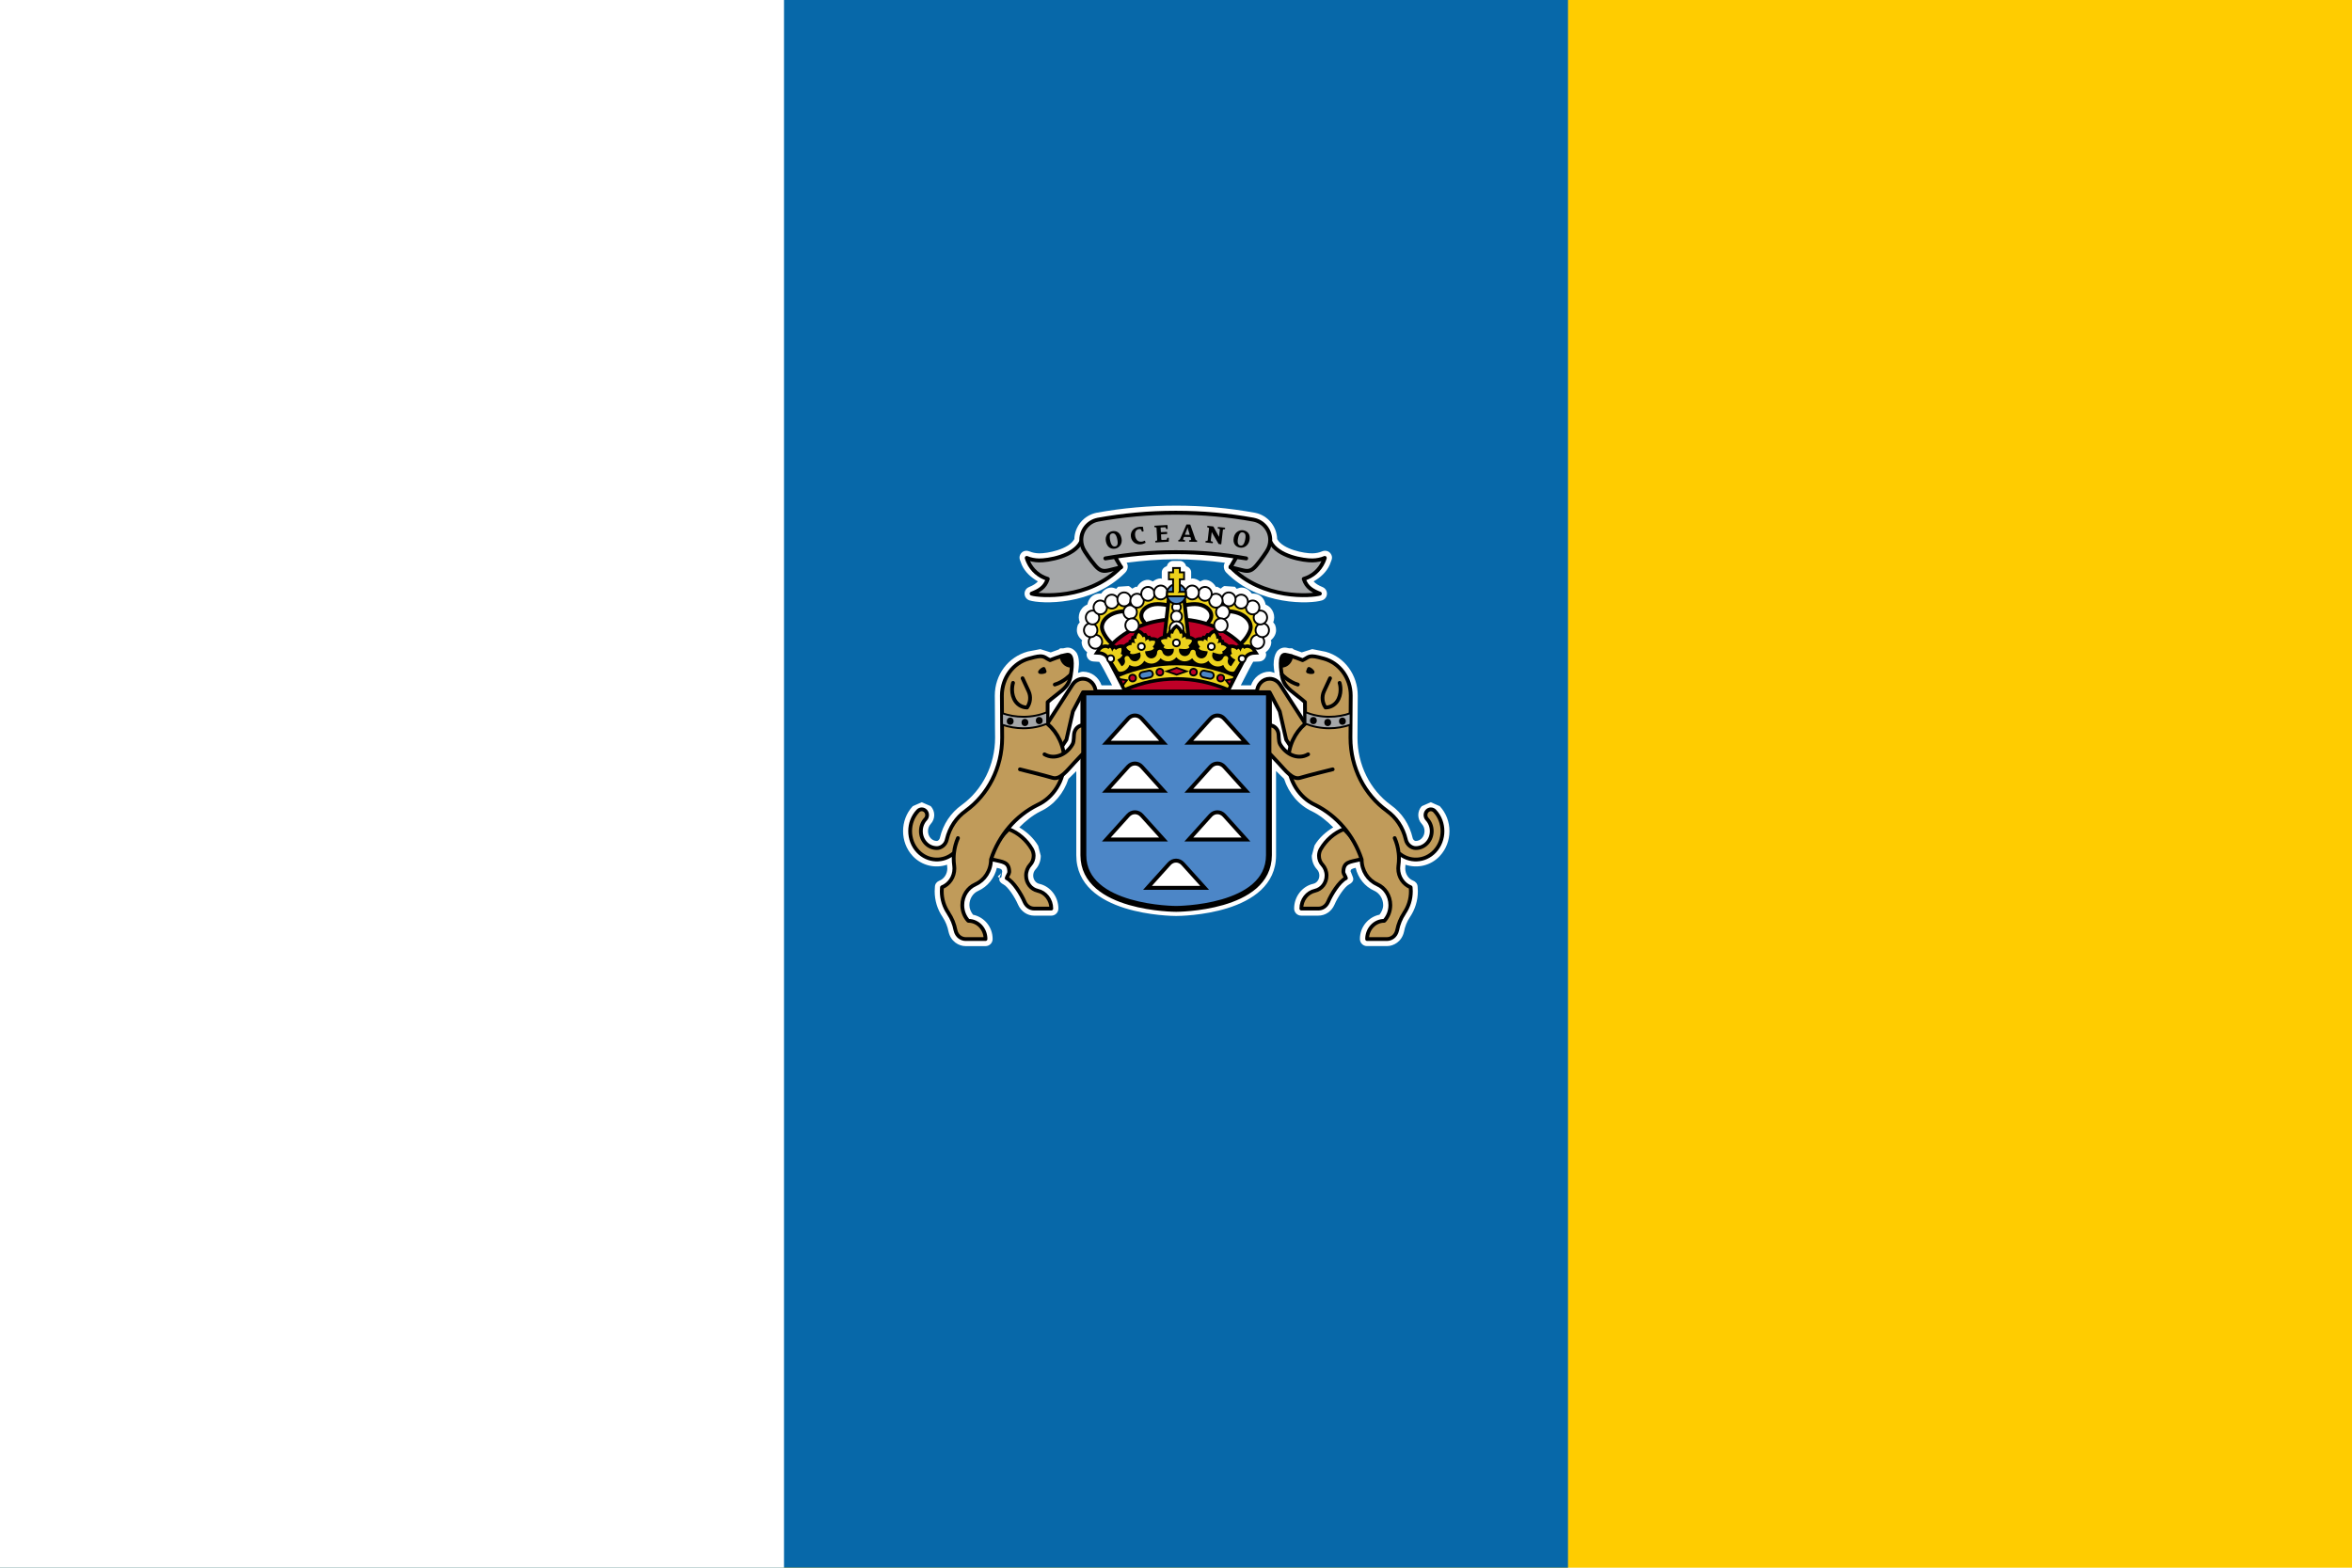 <svg xmlns="http://www.w3.org/2000/svg" xmlns:xlink="http://www.w3.org/1999/xlink" width="750" height="500"><path fill="#fc0" d="M0 0h750v500H0z"/><path fill="#0768a9" d="M0 0h500v500H0z"/><path fill="#fff" d="M0 0h250v500H0z"/><g stroke="#000"><path fill="#fff" d="M389.166 193.178c.074-.076.126-.164.19-.245l.06.19c-.085.022-.174.022-.25.055zm-22.647-6.175c-.046.087-.106.163-.157.243-.012-.003-.017-.006-.026-.006.064-.078.11-.167.183-.238zm-5.728 6.1l.065-.2c.02 0 .035 0 .054-.002.068.096.132.19.22.28-.106-.045-.225-.05-.338-.076zm-41.228 84.983c-.006-.088-.02-.164-.02-.197 0-.037.02-.073.093-.22-.064.13-.04.275-.074.416zm27.1-83.31v-.003c.007.02.007.046.012.072 0-.025-.01-.047-.01-.07zm56.968-.003l.002.002c0 .025-.01.046-.014.07.006-.025.006-.05.01-.072zm55.47 78.262c2.062-2.195 3.1-5.078 3.1-7.962 0-2.882-1.038-5.762-3.096-7.954-.01-.007-2.86-1.26-2.86-1.26l-2.87 1.26c-1.488 1.576-1.49 4.074.007 5.67 1.16 1.236 1.16 3.33 0 4.564-.524.56-1.216.872-1.95.872-.233 0-.8-.247-.972-.97-.994-4.327-3.45-8.022-6.925-10.477-6.684-4.853-10.67-12.892-10.67-21.515l.088-13.426c0-6.574-4.207-12.31-10.23-13.966-.093-.025-4.276-.845-4.276-.845l-3.224 1.01s-.066.038-.085.046c-1.06-.39-2.554-.93-2.554-.93-.247-.09-.336-.392-.602-.392h-.904c-.345-.07-.9-.186-.9-.186-1.17-.183-2.285.28-3.046 1.27-.68 1.038-.996 2.41-.996 4.168 0 .752.16 1.708.276 2.604-.53-.148-1.03-.406-1.585-.406-2.737 0-5.05 1.834-5.917 4.378h-3.258c1.875-3.68 3.613-7.012 3.978-7.544.095.046 2-.073 2-.073.808-.05 1.524-.527 1.884-1.25.16-.32.24-.663.24-1.008 0-.222-.13-.42-.19-.632 1.05-.82 1.83-1.945 1.83-3.39 0 0-.135-.33-.174-.443.98-.85 1.693-1.964 1.693-3.274 0-.522-.09-1.053-.284-1.566-.13-.355-.416-.6-.628-.9.182-.507.31-1.036.31-1.565 0-1.087-.386-2.174-1.153-3.025-.443-.49-.986-.842-1.573-1.083-.286-1.316-.984-2.532-2.262-3.147-.68-.33-1.41-.41-2.13-.362-.748-1.046-1.787-1.842-3.157-1.928-.597-.034-1.136.197-1.684.398-.305-.362-.553-.653-.553-.653l-3.374-.234c-.468.16-.796.527-1.17.827l-1.138-.62s-.288.093-.358.117c-.775-1.294-1.926-2.305-3.525-2.305-.568 0-1.052.295-1.56.505-.727-.54-1.557-.954-2.52-.954-.123 0-.204.115-.323.127v-2.06c0-.99-.71-1.674-1.595-1.986-.286-.922-.997-1.666-2.015-1.666h-2.15c-1.016 0-1.73.744-2.02 1.666-.88.312-1.592.997-1.592 1.986v2.05c-.117-.007-.202-.117-.32-.117-.963 0-1.8.417-2.52.956-.512-.213-.99-.508-1.568-.508-1.595 0-2.744 1.01-3.518 2.307-.074-.027-.367-.118-.367-.118l-1.13.616c-.375-.3-.7-.665-1.17-.825l-3.358.226s-.353.41-.564.653c-.54-.2-1.08-.425-1.683-.39-1.37.084-2.407.885-3.16 1.934-.728-.054-1.46.025-2.146.36-1.27.615-1.967 1.827-2.25 3.14-.587.24-1.126.594-1.57 1.083-.772.853-1.148 1.945-1.148 3.032 0 .532.118 1.058.302 1.56-.212.304-.497.548-.632.902-.19.51-.28 1.042-.28 1.562 0 1.302.71 2.418 1.69 3.273-.042.112-.175.445-.175.445 0 1.423.755 2.546 1.776 3.366-.066.22-.197.428-.197.657 0 .343.077.684.234 1.003.362.728 1.078 1.205 1.888 1.257l1.916.12c.445.49 2.214 3.816 4.112 7.495h-3.37c-.87-2.537-3.18-4.365-5.91-4.365-.563 0-1.06.26-1.587.402.124-1.002.296-2.104.296-2.816 0-2.39-.568-3.295-.807-3.67-.978-1.277-2.09-1.74-3.266-1.56l-.916.192h-.874c-.267 0-.35.292-.602.382l-2.558.935-.075-.04-3.23-1.01-3.982.76c-6.322 1.73-10.526 7.465-10.526 14.035l.05 7.43v1.85c.013.02.04 4.174.04 4.174 0 8.606-3.99 16.638-10.67 21.472-3.468 2.467-5.926 6.163-6.917 10.425-.184.796-.75 1.037-.985 1.037-.734 0-1.426-.308-1.952-.87-.58-.613-.868-1.448-.868-2.275 0-.835.293-1.667.872-2.29.744-.8 1.116-1.82 1.116-2.84 0-1.026-.374-2.046-1.125-2.84-.006.006-2.858-1.242-2.858-1.242l-2.86 1.252c-4.123 4.39-4.123 11.533 0 15.922 2.914 3.097 7.174 4 10.93 2.756l.084 1.176c0 1.745-1.01 3.314-2.51 3.902-.83.322-1.4 1.02-1.443 1.908l-.074 1.475c0 2.952.865 5.782 2.506 8.188.97 1.504 1.59 3.035 1.9 4.665.72 3.212 3.326 4.644 5.448 4.644h6.36c1.252 0 2.265-1.01 2.265-2.26 0-3.91-2.723-7.02-6.253-7.755-.668-.875-1.158-1.897-1.158-3.058 0-2.013 1.1-3.8 2.812-4.545 3.052-1.37 5.176-4.118 5.96-7.35 1.445.32 1.674.462 1.674 1.32-.238.997-.003 2.117-.823 1.838-.04.153-.093.308-.093.444 0 .744.546 1.307 1.36 1.712 1.36.68 3.6 4.014 4.624 6.43.982 2.18 2.95 3.508 5.154 3.508h5.448c1.253 0 2.264-1.01 2.264-2.262 0-3.798-2.577-7.12-6.127-7.9-1.115-.258-1.91-1.364-1.91-2.637 0-.715.25-1.395.714-1.914 1.102-1.19 1.704-2.74 1.704-4.38l-.83-3.19c-1.504-2.55-3.655-4.416-6.022-5.88 2.026-2.04 4.238-3.855 6.758-5.11 4.23-1.954 7.417-5.723 8.914-10.35.713-.7 2.422-2.39 2.506-2.47v26.797c0 19.174 30.554 19.395 31.854 19.395 1.3 0 31.847-.22 31.847-19.395V245.88c.007.004.034.037.034.037s1.807 1.78 2.534 2.5c1.504 4.623 4.69 8.393 8.92 10.357 2.518 1.242 4.723 3.054 6.75 5.094-2.358 1.457-4.498 3.31-5.962 5.78-.05.105-.878 3.297-.878 3.297 0 1.652.6 3.204 1.693 4.376.468.52.72 1.2.72 1.92 0 1.27-.802 2.377-1.908 2.626-3.555.777-6.134 4.1-6.134 7.902 0 1.25 1.015 2.263 2.267 2.263h5.45c2.21 0 4.176-1.323 5.135-3.456 1.04-2.46 3.275-5.793 4.644-6.48.815-.412 1.358-.96 1.358-1.7 0-.207-.043-.433-.136-.672l-.6-1.535s-.065-.134-.13-.267c.022-.63.337-.853 1.624-1.137.78 3.235 2.902 5.977 5.927 7.31 1.716.772 2.85 2.6 2.85 4.583 0 1.15-.495 2.167-1.162 3.05-3.533.738-6.254 3.852-6.254 7.76 0 1.25 1.013 2.26 2.262 2.26h6.37c2.116 0 4.717-1.428 5.427-4.56.32-1.718.94-3.248 1.857-4.63 1.693-2.513 2.562-5.343 2.562-8.3l-.074-1.475c-.044-.893-.613-1.596-1.448-1.92-1.495-.577-2.498-2.142-2.498-3.894l.07-1.175c3.76 1.248 8.02.346 10.932-2.755zm-139.728 5.168c-.323.825-1.16 1.1-1.16 1.378 0 .104.117.21.418.342.04.02.067.014.103.025.02-.08.012-.15.047-.234l.593-1.51zm139.738-21.082c.23.1-.067-.118-.067-.084 0 .008.017.03.055.07l.012.015zm-133.286-76.96c1.056 2.336 2.96 4.02 5.137 5.276-.637.69-1.474 1.25-2.833 1.8-.862.345-1.42 1.177-1.42 2.097l.002.09c.038.957.675 1.787 1.588 2.072 3.68 1.147 20.01 1.825 30.562-8.923.465-.474.75-1.204.75-1.902 0-.374-.085-.736-.264-1.047 0 0-.078-.135-.088-.15 5.146-.655 10.324-1.1 15.484-1.1 5.432 0 10.672.445 15.843 1.105-.02.038-.084.145-.084.145-.18.312-.26.677-.26 1.052 0 .693.278 1.423.74 1.895 10.547 10.745 26.883 10.072 30.565 8.925.915-.285 1.55-1.113 1.585-2.067 0-.035.006-.064.006-.095 0-.92-.56-1.752-1.42-2.097-1.366-.553-2.2-1.114-2.84-1.8 2.18-1.257 4.09-2.95 5.146-5.302 0-.003.582-1.54.582-1.54.094-.25.142-.506.142-.756 0-.596-.262-1.164-.727-1.61-.657-.624-1.652-.722-2.484-.36-.878.38-1.9.587-3.047.61-2.51.062-9.396-1.224-11.228-4.546-.127-4.078-3.017-7.583-7.022-8.38-8.32-1.522-16.742-2.28-25.138-2.28-8.758 0-17.183.758-25.398 2.254-4.104.82-7 4.327-7.124 8.406-1.826 3.322-8.718 4.607-11.23 4.547-1.142-.026-2.163-.232-3.047-.612-.834-.36-1.83-.262-2.487.366-.463.44-.72 1.01-.72 1.606 0 .248.047.505.138.754l.59 1.564z" stroke="none"/><g stroke-width=".588"><g fill="#ecd21c" stroke-width="1.25"><path d="M355.176 205.706c-1.667-.937-3.804-4.027-3.804-5.636 0-2.83 3.322-5.116 7.418-5.116l1.655-.708.757-2.48s-9.223-1.175-11.752 3.265c-2.525 4.437-1.223 7.333-.167 9.665 1.058 2.337 3.456 3.516 3.456 3.516l2.436-2.504zM364.79 198.375c-.54-.575-.853-1.275-.853-2.024 0-2.028 2.332-3.682 5.21-3.682 1.055 0 3.115.222 3.93.6l.254-4.238s-7.78-.897-10.775 2.55c-2.996 3.452-2.238 6.842-1.984 7.624.25.787.764 1.96.764 1.96l4.29-1.308-.833-1.48zM395.022 205.706c1.67-.937 3.81-4.027 3.81-5.636 0-2.83-3.323-5.116-7.422-5.116l-1.654-.708-.758-2.48s9.22-1.175 11.75 3.265c2.517 4.437 1.223 7.333.172 9.665-1.06 2.337-3.46 3.516-3.46 3.516l-2.438-2.504zM385.405 198.375c.537-.575.858-1.275.858-2.024 0-2.028-2.34-3.682-5.21-3.682-1.06 0-3.112.222-3.93.6l-.25-4.238s7.774-.897 10.77 2.55c2.992 3.452 2.237 6.842 1.98 7.624-.244.787-.756 1.96-.756 1.96l-4.29-1.308.828-1.48z"/><path fill="#be0027" stroke-width="1.177" stroke-linecap="round" stroke-linejoin="round" d="M354.342 205.737c4.837-5.01 12.36-8.237 20.805-8.237 8.448 0 15.963 3.226 20.8 8.237l-5.813 15.906h-30.288l-5.504-15.906z"/><path stroke-width="1.177" d="M378.99 203.353l-3.875-2.55-3.824 2.55 1.49-13.11h4.707l1.502 13.11z"/></g><g fill="#fff"><ellipse cx="375.161" cy="193.638" rx="1.371" ry="1.416"/><ellipse cx="375.161" cy="196.607" rx="1.739" ry="1.794"/><ellipse cx="375.156" cy="200.438" rx="2.195" ry="2.266"/><g id="a"><ellipse cx="349.305" cy="204.694" rx="2.144" ry="2.215"/><ellipse cx="347.789" cy="200.991" rx="2.147" ry="2.215"/><ellipse cx="348.383" cy="196.953" rx="2.145" ry="2.217"/><ellipse cx="350.853" cy="193.739" rx="2.146" ry="2.216"/><ellipse cx="354.515" cy="191.877" rx="2.143" ry="2.218"/><ellipse cx="358.457" cy="191.158" rx="2.147" ry="2.217"/><ellipse cx="360.382" cy="195.235" rx="2.147" ry="2.215"/><ellipse cx="360.997" cy="199.433" rx="2.15" ry="2.215"/><ellipse cx="362.584" cy="191.582" rx="2.144" ry="2.215"/><ellipse cx="366.057" cy="189.409" rx="2.146" ry="2.215"/><ellipse cx="370.144" cy="188.964" rx="2.147" ry="2.216"/></g><use xlink:href="#a" transform="matrix(-1 0 0 1 750.3 0)"/></g><ellipse fill="#4c86c7" cx="375.147" cy="189.454" rx="3.071" ry="3.169"/><path fill="#ecd21c" d="M376.222 188.757v-3.984h1.35v-2.222h-1.35v-1.39h-2.15v1.39h-1.347v2.223h1.347v3.984h-1.893v1.437h5.93v-1.437h-1.888z"/><path d="M400.414 207.095c-.61-.92-1.476-1.466-2.44-1.56-.375-.02-.733.027-1.064.132-.036-.014-.06-.048-.09-.062l-.56-.32-.54.353c-.127.08-.203.186-.3.28-.02-.01-.032-.028-.05-.04l-.57-.3s-.46.317-.506.354c-.53-.27-1.092-.413-1.642-.39l-.725.037s-.028.077-.033.104c-.387-.424-.906-.728-1.483-.91l-.133-.628-.607-.188c-.022-.003-.046-.003-.067-.006-.006-.155-.017-.296-.05-.463l-.153-.637-.608-.165c-.157-.6-.432-1.153-.825-1.57l-.507-.535-.677.288c-.52.22-.98.617-1.355 1.106-.023-.002-.615-.09-.615-.09l-.383.525c-.096.128-.172.262-.235.397-.02-.003-.03-.008-.05-.014l-.63-.078s-.356.508-.37.525c-.6-.057-1.197.015-1.71.245 0 0-.15.064-.298.13l-.38-.27c-.483-.354-1.093-.537-1.725-.6-.006-.006-.006-.02-.017-.037l-.257-.604-.633-.055c-.04-.004-.074-.004-.11-.004-.033-.16-.082-.322-.16-.488l-.27-.596-.632-.03h-.025c-.28-.604-.677-1.11-1.175-1.458l-.605-.426-.596.426c-.496.348-.89.854-1.17 1.46h-.026l-.634.028-.27.596c-.08.166-.125.328-.16.488-.04 0-.073 0-.11.003l-.63.054-.26.604c-.008.015-.012.03-.014.037-.634.063-1.246.246-1.726.6 0 0-.23.16-.402.285-.177-.076-.343-.145-.343-.145-.516-.23-1.112-.3-1.717-.245-.014-.016-.357-.525-.357-.525l-.64.078-.05.014c-.067-.135-.135-.27-.23-.396l-.384-.523s-.597.088-.617.09c-.374-.49-.837-.886-1.363-1.106l-.668-.287-.51.534c-.393.42-.665.97-.83 1.57-.013.007-.595.166-.595.166l-.156.636c-.04.166-.048.307-.053.462-.016.002-.044.002-.063.006l-.614.188s-.132.6-.134.627c-.572.183-1.09.487-1.476.91-.008-.027-.036-.104-.036-.104l-.73-.037c-.543-.025-1.108.12-1.64.39-.047-.038-.502-.355-.502-.355l-.568.3c-.02.013-.033.03-.052.04-.095-.094-.18-.2-.303-.28l-.544-.353-.55.32c-.032.014-.066.048-.09.062-.335-.105-.698-.153-1.068-.13-.967.092-1.83.638-2.443 1.558l-1.085 1.623 1.914.117c.01 0 1.047.08 1.76.84.522.562 5.86 11.07 5.86 11.07l.898-.383c5.314-2.205 10.532-3.28 15.947-3.28 5.44 0 10.67 1.08 16.002 3.31l.9.373s5.29-10.528 5.815-11.09c.71-.76 1.745-.84 1.753-.84l1.902-.117-1.075-1.623z" stroke="none"/><path fill="#ecd21c" d="M375.116 212.19c-6.244 0-12.34 1.242-18.142 3.638l1.793 3.507c5.26-2.186 10.597-3.366 16.35-3.366 5.778 0 11.137 1.19 16.408 3.387l1.8-3.5c-5.825-2.415-11.94-3.667-18.21-3.667z" stroke="none"/><path fill="#ecd21c" d="M399.532 207.73c-.908-1.36-2.276-1.245-2.76-.737-.132-.172-.29-.313-.475-.422-.398.26-.584.74-.705 1.276-.146-.427-.36-.787-.72-.985-.173.128-.33.282-.44.464-.524-.463-1.153-.7-1.725-.67-.186.563-.138 1.25.16 1.9-.212.06-.39.164-.55.312.142.722.92 1.16 1.634 1.55-.388.572-1.043 1.56-1.368 2.074-.63-.217-1.093-.815-1.093-1.543 0-.207.036-.41.108-.598.036-.104.06-.2.06-.3 0-.338-.2-.65-.515-.786-.413-.166-.887.032-1.054.46-.288.72-.962 1.188-1.713 1.188-1.02 0-1.848-.844-1.853-1.896l.167-.943c.15.035.307.073.467.124.905.264 2.012.698 2.74.18-.024-.22-.095-.43-.187-.63.655-.27 1.156-.743 1.41-1.293-.405-.45-1.034-.73-1.74-.768.04-.214.036-.446-.015-.658-.39-.12-.804-.01-1.207.186.28-.48.468-.972.353-1.45-.213-.063-.43-.074-.638-.04-.014-.734-.257-1.39-.67-1.828-.55.236-1.023.746-1.31 1.403-.187-.11-.387-.187-.602-.217-.298.395-.312.925-.23 1.48-.292-.345-.633-.617-1.043-.665-.128.178-.21.388-.262.603-.665-.252-1.35-.245-1.89 0 .02.61.305 1.248.813 1.763-.168.143-.313.308-.415.505.465.766 1.647.82 2.582.945.095.002.18.02.267.035l-.134.745c-.048.068-.083.143-.116.224-.266.756-.968 1.268-1.746 1.268-1.022 0-1.854-.856-1.854-1.912 0-.467-.356-.832-.797-.837h-.098c-.364 0-.684.25-.78.617-.227.832-.95 1.403-1.785 1.403-1.03 0-1.857-.857-1.857-1.915v-.45c.14.003.29.014.453.028.997.077 2.227.28 2.87-.408-.068-.226-.18-.43-.33-.615.624-.414 1.058-1.02 1.2-1.647-.512-.37-1.218-.524-1.954-.412-.006-.236-.055-.468-.152-.68-.434-.04-.828.167-1.216.463.2-.557.297-1.114.076-1.584-.23-.01-.453.02-.668.097-.16-.75-.55-1.385-1.075-1.745-.515.36-.904.995-1.064 1.745-.214-.076-.44-.107-.665-.097-.22.47-.13 1.027.072 1.583-.385-.297-.788-.504-1.217-.464-.094.212-.15.444-.15.68-.74-.112-1.45.042-1.96.412.145.627.57 1.233 1.206 1.647-.152.184-.268.39-.328.615.64.69 1.873.485 2.863.408.138-.01.267-.014.398-.026v.448c0 1.058-.837 1.916-1.857 1.916-.835 0-1.574-.572-1.793-1.404-.093-.367-.414-.617-.78-.617h-.094c-.445.006-.8.37-.8.837 0 1.056-.832 1.912-1.855 1.912-.782 0-1.483-.51-1.747-1.267-.025-.08-.07-.157-.114-.224l-.14-.746c.085-.014.18-.033.268-.034.94-.126 2.12-.18 2.593-.946-.107-.197-.25-.362-.42-.505.504-.515.79-1.154.81-1.764-.537-.244-1.226-.25-1.887.002-.05-.215-.14-.425-.264-.603-.408.05-.742.32-1.042.665.083-.554.064-1.085-.228-1.48-.212.03-.413.107-.606.216-.286-.656-.76-1.166-1.31-1.402-.41.437-.655 1.094-.666 1.827-.217-.034-.432-.022-.642.04-.112.48.072.97.35 1.45-.4-.198-.812-.305-1.21-.186-.045.212-.048.445-.01.658-.704.038-1.333.32-1.74.77.247.548.76 1.022 1.415 1.292-.103.2-.17.408-.19.63.722.517 1.825.083 2.733-.18.172-.052.323-.09.465-.124l.177.942c-.01 1.053-.84 1.897-1.853 1.897-.76 0-1.435-.467-1.72-1.187-.163-.43-.637-.627-1.055-.462-.314.136-.502.448-.502.786 0 .1.015.195.052.298.072.19.107.39.107.598 0 .73-.463 1.326-1.095 1.543-.32-.514-.98-1.503-1.37-2.074.722-.39 1.496-.83 1.64-1.55-.16-.15-.348-.252-.547-.313.29-.65.34-1.336.15-1.9-.572-.03-1.2.207-1.72.67-.12-.182-.268-.335-.436-.463-.358.198-.577.558-.733.985-.11-.535-.303-1.016-.697-1.274-.188.11-.345.25-.476.423-.484-.508-1.862-.624-2.76.735 0 0 1.436.06 2.473 1.177.597.64 1.068 1.32 1.36 1.757.02.072.044.138.08.203l1.793 2.882c.12.315.417.515.746.515 1.38 0 2.547-.913 2.998-2.18.51.3 1.09.495 1.71.495 1.294 0 2.412-.746 3.006-1.838.617.56 1.396.907 2.25.907 1.247 0 2.334-.687 2.946-1.714.63.615 1.462.99 2.375.99 1.075 0 2.04-.516 2.672-1.31.64.794 1.602 1.31 2.684 1.31.903 0 1.744-.375 2.37-.99.61 1.027 1.696 1.714 2.945 1.714.858 0 1.638-.348 2.244-.908.597 1.09 1.723 1.837 3.017 1.837.617 0 1.194-.196 1.71-.496.45 1.27 1.615 2.182 2.994 2.182.327 0 .622-.2.747-.515l1.783-2.882c.047-.065.072-.13.095-.203.28-.436.76-1.118 1.356-1.757 1.04-1.116 2.473-1.177 2.473-1.177z" stroke="none"/><g fill="#be0027"><path d="M357.246 216.63l.78 2.018 1.292-1.673-2.072-.346z"/><ellipse cx="361.159" cy="216.268" rx="1.077" ry="1.085"/><path fill="#4c86c7" d="M367.616 214.746c.117.582-.255 1.156-.835 1.28l-2.104.44c-.584.12-1.15-.257-1.273-.843-.116-.584.253-1.158.837-1.28l2.1-.44c.584-.123 1.154.255 1.276.843z"/><ellipse cx="369.854" cy="214.372" rx="1.073" ry="1.081"/><path d="M375.213 213.017l-3.116 1.085 3.116 1.08 3.114-1.08-3.114-1.085z"/><ellipse cx="380.572" cy="214.372" rx="1.075" ry="1.081"/><path fill="#4c86c7" d="M382.808 214.746c-.114.582.26 1.156.837 1.28l2.105.44c.577.12 1.146-.257 1.268-.843.126-.584-.248-1.158-.83-1.28l-2.11-.44c-.576-.123-1.146.255-1.27.843z"/><ellipse cx="389.257" cy="216.268" rx="1.077" ry="1.085"/><path d="M392.99 216.63l-.77 2.018-1.303-1.673 2.074-.346z"/></g><g fill="#fff"><ellipse cx="354.17" cy="210.089" rx="1.075" ry="1.083"/><ellipse cx="363.964" cy="206.212" rx="1.073" ry="1.085"/><ellipse cx="375.118" cy="205.05" rx="1.075" ry="1.085"/><ellipse cx="386.269" cy="206.212" rx="1.077" ry="1.085"/><ellipse cx="396.067" cy="210.089" rx="1.071" ry="1.083"/></g></g><path fill="#4c86c7" stroke-width="1.868" stroke-linecap="round" stroke-linejoin="round" d="M345.464 220.855h59.17v51.893c0 17.133-29.58 17.133-29.58 17.133s-29.59 0-29.59-17.132v-51.893z"/><path id="b" fill="#fff" stroke-width="1.25" d="M371.015 236.88l-6.92-7.668c-1.216-1.357-3.167-1.357-4.378-.006l-6.92 7.674h18.218z"/><use xlink:href="#b" y="15.323"/><use xlink:href="#b" y="30.866"/><use xlink:href="#b" x="13.114" y="46.291"/><use xlink:href="#b" x="26.293"/><use xlink:href="#b" x="26.293" y="15.323"/><use xlink:href="#b" x="26.293" y="30.866"/><g fill="#a5a7a9" stroke-width="1.249" stroke-linecap="round" stroke-linejoin="round"><path d="M405.1 172.797c2.308 4.682 10.648 6.012 13.44 5.946 1.39-.03 2.705-.28 3.9-.797-.132.437-.29.856-.478 1.26-1.18 2.612-3.447 4.617-6.224 5.428.9 2.83 2.944 3.818 5.133 4.7-2.43.76-18.28 2.075-28.47-8.536M344.74 172.797c-2.3 4.682-10.642 6.012-13.44 5.946-1.383-.03-2.7-.28-3.896-.797.13.437.286.856.474 1.26 1.178 2.612 3.45 4.617 6.223 5.428-.9 2.83-2.934 3.818-5.127 4.7 2.427.76 18.277 2.075 28.47-8.536"/><path d="M393.997 178.116l-1.636 2.81s1.91.48 3.887.96c1.977.478 2.926.11 4.298-1.436 1.63-1.86 3.405-4.604 3.405-4.604l.02-.047c.68-1.033 1.075-2.268 1.075-3.606 0-3.18-2.262-5.828-5.245-6.422l-.063-.02c-7.99-1.455-16.228-2.22-24.634-2.22h-.36c-8.406 0-16.644.765-24.63 2.22l-.068.02c-2.992.594-5.25 3.242-5.25 6.422 0 1.338.402 2.573 1.08 3.605l.02.046s1.77 2.744 3.4 4.604c1.374 1.545 2.328 1.914 4.304 1.437 1.97-.48 3.885-.96 3.885-.96l-1.636-2.81-.223-.49-3.15.473c7.222-1.305 14.662-1.987 22.267-1.987h.36c7.596 0 15.043.682 22.27 1.987l-3.095-.447-.28.463z"/><g fill="#000" stroke="none"><path d="M355.727 174.964c-1.268.255-2.636-.227-3.075-2.24-.384-1.746.696-3.026 1.895-3.274 1.266-.262 2.634.203 3.07 2.214.387 1.75-.69 3.05-1.89 3.3zm-1.09-4.828c-.593.122-.996.62-.626 2.327.373 1.705 1.038 1.93 1.63 1.81.597-.127.99-.64.618-2.346-.374-1.703-1.03-1.914-1.62-1.79zM365.24 173.157c-.937.524-2.13.648-3.11.172-.83-.39-1.403-1.228-1.51-2.132-.125-.816.114-1.7.714-2.28.77-.763 1.92-1.02 2.973-.91.198-.015.186.202.208.337l.144 1.037c-.003.163-.208.118-.32.15-.133.046-.267-.02-.28-.167-.082-.21-.102-.493-.35-.578-.374-.105-.79-.014-1.12.178-.527.324-.68.995-.648 1.575.037.748.298 1.57.964 1.988.626.38 1.45.295 2.064-.065.173-.023.175.186.226.3.024.125.148.285.043.394zM372.7 172.635c.017.188-.184.144-.303.158l-3.873.214c-.174-.002-.118-.213-.14-.33-.02-.18.197-.17.317-.212.122-.032.294-.042.303-.205.003-.37-.038-.74-.053-1.11-.054-.914-.102-1.83-.16-2.744-.002-.186-.186-.217-.33-.223-.124-.03-.333.01-.347-.165.01-.114-.06-.267.053-.34.39-.042.786-.047 1.178-.074.945-.05 1.89-.103 2.834-.154.164.034.107.232.128.355.012.284.04.57.042.854-.065.11-.22.06-.33.084-.16.044-.196-.132-.228-.248-.035-.174-.14-.374-.354-.33-.43.026-.864.038-1.293.075-.1.084-.03.23-.04.343.027.364.036.73.073 1.094.078.093.217.03.324.04.53-.027 1.063-.062 1.595-.08.112.062.06.22.083.328-.008.117.063.268-.05.35-.435.038-.876.046-1.314.073-.18.015-.366.005-.543.037-.094.083-.028.224-.037.335.027.424.043.85.078 1.272.03.217.267.192.43.178.38-.023.76-.037 1.14-.065.213-.023.25-.243.276-.414.002-.13.077-.253.223-.226.112.01.31-.073.328.093-.002.346-.007.693-.007 1.038zM381.614 172.833c-.77-.02-1.538-.04-2.307-.058-.18-.018-.097-.236-.11-.36.03-.177.245-.134.378-.17.187.016.336-.152.23-.335-.068-.2-.11-.414-.197-.606-.126-.06-.283-.02-.423-.038-.52-.01-1.043-.023-1.565-.035-.136.042-.138.22-.2.33-.052.174-.184.34-.146.524.086.125.265.098.397.144.164-.002.25.135.214.287.038.17-.107.258-.262.22l-1.772-.04c-.188-.016-.107-.233-.114-.358.018-.163.226-.145.344-.202.22-.073.25-.34.35-.522.634-1.443 1.266-2.886 1.902-4.328.123-.045.27-.005.404-.015.266.01.538-.003.8.023.12.236.183.5.278.748.467 1.34.928 2.678 1.398 4.015.055.248.346.215.506.342.03.127.036.286-.018.407-.005.047-.078 0-.086.03zm-2.73-3.886c-.09-.242-.124-.54-.184-.763-.136.592-.403 1.144-.614 1.712-.076.205-.168.405-.234.613.074.085.225.03.334.05.387.005.774.027 1.16.02.05-.093-.046-.218-.06-.325-.134-.436-.27-.874-.4-1.308zM390.52 168.792c-.152.017-.308.008-.456.044-.162.142-.112.385-.154.578l-.474 4.13c-.06.11-.23.014-.337.026-.17-.025-.345-.02-.507-.07-.3-.477-.57-.976-.86-1.463-.418-.738-.872-1.457-1.256-2.215-.083-.26-.1-.053-.11.09-.092.837-.19 1.674-.28 2.51-.033.217.2.237.35.28.122.047.352.038.324.226-.025.126.004.363-.196.32-.705-.08-1.413-.145-2.117-.236-.108-.104-.048-.307 0-.435.173-.1.404-.01.578-.11.127-.165.09-.393.13-.59.127-1.115.262-2.23.384-3.345.03-.214-.198-.247-.35-.292-.143-.023-.304-.1-.244-.27-.022-.168.08-.313.26-.247l1.59.168c.204.06.25.302.358.462.48.882.977 1.754 1.44 2.645.06.174.145.317.14.063.08-.72.17-1.437.245-2.156.03-.21-.19-.246-.34-.282-.128-.05-.363-.037-.342-.23.023-.126 0-.365.197-.316l2.073.22c.184.048.078.277.073.413-.02.047-.07.076-.12.082zM395.362 174.656c-1.273-.243-2.34-1.21-1.934-3.225.353-1.757 1.853-2.522 3.055-2.295 1.28.24 2.35 1.19 1.944 3.202-.354 1.76-1.866 2.543-3.065 2.32zm.928-4.852c-.59-.118-1.162.19-1.51 1.9-.345 1.712.177 2.172.773 2.285.605.115 1.17-.21 1.514-1.923.345-1.712-.18-2.153-.777-2.263z"/></g></g><g id="c" fill="#c09b5a" stroke-width="1.207" stroke-linecap="round" stroke-linejoin="round"><path d="M321.68 264.457c3.063 1.195 5.647 3.452 7.357 6.35l.033.063c.343.61.537 1.325.537 2.08 0 1.103-.418 2.11-1.09 2.84l-.033.03c-.8.89-1.293 2.097-1.293 3.423 0 2.38 1.57 4.358 3.66 4.836l.027.01c2.483.544 4.352 2.882 4.352 5.69h-5.45c-1.187 0-2.408-.665-3.07-2.13-1-2.356-3.5-6.473-5.696-7.57.064-.4.817-1.51.817-1.93 0-3.34-2.15-3.233-5.08-3.96l-.955-.175s.566-2.28 1.977-4.82c1.413-2.535 3.91-4.74 3.91-4.74zM334.28 230.306l7.737-11.984.03-.025c.733-1.1 1.937-1.81 3.294-1.81 2.232 0 4.044 1.925 4.044 4.306h-4.043l-3.215 6.09-2.075 9.058-1.16 1.73-.098.22"/><path d="M304.208 272.02c-.067.578-.102 1.167-.102 1.758 0 .754.054 1.507.155 2.248l.013.076c.037.284.06.577.06.875 0 2.763-1.645 5.105-3.948 6.006l-.017.028c-.04.41-.062.83-.062 1.252 0 2.59.79 4.962 2.115 6.914l.068.14c1.06 1.598 1.814 3.408 2.19 5.372.446 2 2.008 2.81 3.22 2.81h6.36c0-3.21-2.437-5.804-5.448-5.804l-.048-.01c-1.183-1.288-1.91-3.057-1.91-4.998 0-2.987 1.72-5.552 4.163-6.62l.03-.03c2.91-1.293 4.954-4.343 4.954-7.906l.024-.084c2.54-7.658 7.896-13.89 14.75-17.3l.05-.02c5.046-2.34 8.567-7.737 8.567-13.978 0-4.81-2.092-9.088-5.36-11.877 0 0 .043-5.58.043-6.95.693-.628 1.266-1.08 2.977-2.426 2.268-1.776 3.817-3.022 4.32-5.7.305-1.674 1.194-7.314-1.047-6.97-2.233.34-5.48 1.74-5.48 1.74-1.295-.553-1.64-1.26-3.12-1.26-.986 0-2.773.518-3.686.764-4.92 1.347-8.557 6.11-8.557 11.77l.087 13.44c0 9.7-4.6 18.252-11.606 23.323l-.013.026c-2.958 2.09-5.147 5.307-6.02 9.073l-.018.097c-.412 1.72-1.873 2.692-3.175 2.692-1.306 0-2.607-.522-3.602-1.584-1.98-2.106-1.98-5.54 0-7.658.668-.722.668-1.872 0-2.582-.665-.712-1.756-.712-2.424 0-3.315 3.536-3.315 9.296 0 12.828 3.148 3.347 8.155 3.52 11.502.525.178-1.668.61-3.26 1.253-4.72-.644 1.46-1.075 3.052-1.253 4.72"/><path d="M333.067 240.58c3.344 1.89 7.078-.012 8.914-3.165.642-1.092.303-2.917.668-3.998l.03-.068c.394-1.174 1.457-2.03 2.7-2.03l.006 8.978s-.81.86-2.914 3.1c-2.105 2.238-4.414 5.432-6.84 4.684-2.42-.744-10.395-2.71-10.395-2.71M323.034 217.794s-.85 2.54.314 5.076c.797 1.754 2.44 2.772 4.158 2.787 1.04-1.448 1.297-3.452.49-5.2-.08-.176-1.922-4.134-1.922-4.134"/><path fill="#000" stroke-linejoin="miter" d="M333.11 214.157c-.513.215-1.04.264-1.48.16.252-.4.658-.758 1.17-.978l.31.817z"/><path fill="#000" stroke-width=".624" d="M338.186 209.038c0 1.98 1.512 3.593 3.374 3.593v-2.312c-.002-.953-.313-1.42-1.21-1.28h-2.164z"/><path fill="#000" d="M341.43 215.15s-2.267 2.407-5.078 3.18"/><g fill="#000" stroke="none"><path fill="#a5a7a9" stroke="#000" stroke-width=".603" d="M319.525 227.452c2.138.75 4.43 1.158 6.8 1.158 2.678 0 5.234-.517 7.597-1.45v3.663c-2.363.94-4.92 1.45-7.596 1.45-2.37 0-4.663-.406-6.8-1.155v-3.666z"/><ellipse cx="322.13" cy="230.017" rx="1.085" ry="1.156"/><ellipse cx="326.827" cy="230.431" rx="1.083" ry="1.157"/><ellipse cx="331.393" cy="229.823" rx="1.086" ry="1.153"/></g></g><use xlink:href="#c" transform="matrix(-1 0 0 1 750.2 0)"/></g></svg>